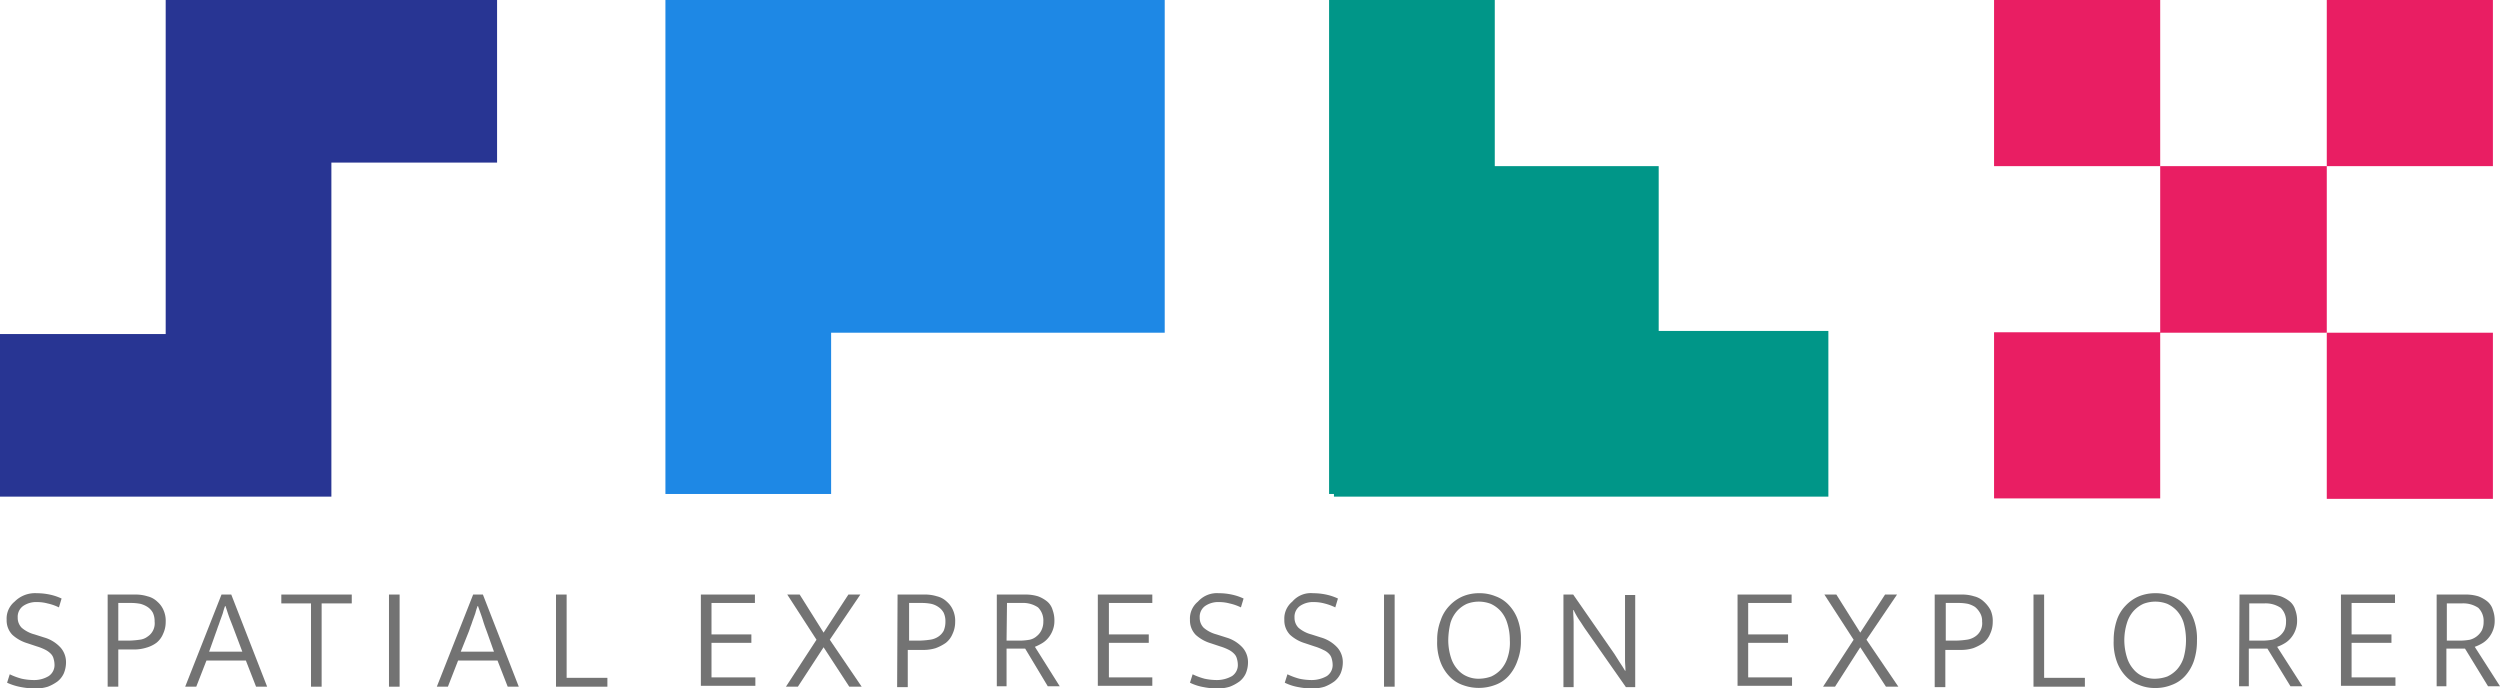 <svg id="Layer_2" data-name="Layer 2" xmlns="http://www.w3.org/2000/svg" viewBox="0 0 564.3 155.4"><defs><style>.cls-1{fill:#283593;}.cls-2{fill:#1e88e5;}.cls-3{fill:#009688;}.cls-4{fill:#e91e63;}.cls-5{fill:#737373;}</style></defs><polygon class="cls-1" points="112.2 36.7 112.2 0 37.4 0 37.4 19.1 37.4 36.7 37.4 75.4 0 75.4 0 112.1 74.8 112.1 74.8 75.4 74.8 75.4 74.8 36.7 112.2 36.7"/><polygon class="cls-2" points="262.9 0 187.6 0 156.7 0 150.2 0 150.2 111.5 187.6 111.5 187.6 75.1 262.9 75.1 262.9 0"/><polygon class="cls-3" points="374.4 74.7 374.4 37.5 337.4 37.5 337.4 0 300 0 300 111.5 301.1 111.5 301.1 112.1 412.7 112.1 412.7 74.7 374.4 74.7"/><polygon class="cls-4" points="487.6 37.5 487.6 0 450.1 0 450.1 37.5 487.6 37.5 487.6 75 450.1 75 450.1 112.5 487.6 112.5 487.6 75.1 525.2 75.1 525.2 37.5 487.6 37.5"/><rect class="cls-4" x="525.2" width="37.5" height="37.5"/><rect class="cls-4" x="525.2" y="75.1" width="37.5" height="37.5"/><path class="cls-5" d="M8.3,134.3a14.28,14.28,0,0,1,2.9.3,12.24,12.24,0,0,1,2.7.9l-.6,2a11.42,11.42,0,0,0-2.6-.9,9.08,9.08,0,0,0-2.3-.3,5.2,5.2,0,0,0-3.2.9A3,3,0,0,0,4,139.8a3.17,3.17,0,0,0,.9,2.3,7.3,7.3,0,0,0,2.9,1.5l2.2.7a8,8,0,0,1,3.7,2.3,5,5,0,0,1,1.2,3.4,6.44,6.44,0,0,1-.5,2.4,4.89,4.89,0,0,1-1.4,1.8,9.41,9.41,0,0,1-2.2,1.2,9,9,0,0,1-2.8.4,17.33,17.33,0,0,1-3.2-.3,13.13,13.13,0,0,1-3.2-1l.6-1.9a14.76,14.76,0,0,0,2.7,1,13.33,13.33,0,0,0,2.8.3A6.29,6.29,0,0,0,11,153a3,3,0,0,0,1.3-2.7,5,5,0,0,0-.2-1.2,2.38,2.38,0,0,0-.6-1.1,4.7,4.7,0,0,0-1.2-.9,11.92,11.92,0,0,0-2-.8l-2.1-.7a8.79,8.79,0,0,1-3.4-1.9,4.67,4.67,0,0,1-1.3-3.4,4.94,4.94,0,0,1,1.8-4.1A6.46,6.46,0,0,1,8.3,134.3Z" transform="translate(0 -0.4)"/><path class="cls-5" d="M24.4,134.6h6.1a9,9,0,0,1,2.8.4,4.77,4.77,0,0,1,2.2,1.2,5.22,5.22,0,0,1,1.4,1.9,5.92,5.92,0,0,1,.5,2.7,6.26,6.26,0,0,1-.6,2.7,5,5,0,0,1-1.5,2,7,7,0,0,1-2.3,1.1,9.25,9.25,0,0,1-2.9.4H26.7v8.4H24.3V134.6ZM26.7,145h2.4a19.42,19.42,0,0,0,2.4-.2,3.59,3.59,0,0,0,1.8-.7,3.55,3.55,0,0,0,1.6-3.4,4.48,4.48,0,0,0-.4-2,3.74,3.74,0,0,0-1.2-1.3,5.58,5.58,0,0,0-1.6-.7,11.08,11.08,0,0,0-1.9-.2H26.7Z" transform="translate(0 -0.4)"/><path class="cls-5" d="M50,134.6h2.2l8.1,20.8H57.8l-2.3-5.9H46.6l-2.3,5.9H41.8Zm-2.8,12.9h7.5L53,143c-.3-.8-.6-1.6-1-2.6s-.7-2-1.1-3.2h-.1a14.24,14.24,0,0,0-.5,1.6l-.5,1.4c-.2.5-.3.9-.5,1.4s-.3.9-.5,1.4Z" transform="translate(0 -0.4)"/><path class="cls-5" d="M79.4,134.6v2H72.6v18.8H70.2V136.6H63.5v-2Z" transform="translate(0 -0.4)"/><path class="cls-5" d="M90.2,134.6v20.8H87.8V134.6Z" transform="translate(0 -0.4)"/><path class="cls-5" d="M106.8,134.6H109l8.1,20.8h-2.5l-2.3-5.9h-8.9l-2.3,5.9H98.6ZM104,147.5h7.5l-1.6-4.5c-.3-.8-.6-1.6-.9-2.6s-.7-2-1.1-3.2h-.1a14.24,14.24,0,0,0-.5,1.6l-.5,1.4c-.2.5-.3.9-.5,1.4s-.3.9-.5,1.4Z" transform="translate(0 -0.4)"/><path class="cls-5" d="M125.5,134.6h2.4v18.8h9.2v2H125.5Z" transform="translate(0 -0.4)"/><path class="cls-5" d="M158.2,134.6h12.2v1.9h-9.8v7.1h9v1.9h-9v7.8h9.9v1.9H158.2V134.6Z" transform="translate(0 -0.4)"/><path class="cls-5" d="M180.5,134.6l5.4,8.6,5.6-8.6h2.7l-6.9,10.2,7.2,10.6h-2.8l-5.8-8.9-5.8,8.9h-2.7l6.9-10.6-6.6-10.2Z" transform="translate(0 -0.4)"/><path class="cls-5" d="M202.6,134.6h6.1a9,9,0,0,1,2.8.4,4.77,4.77,0,0,1,2.2,1.2,5.22,5.22,0,0,1,1.4,1.9,5.92,5.92,0,0,1,.5,2.7,6.26,6.26,0,0,1-.6,2.7,5,5,0,0,1-1.5,2,10.08,10.08,0,0,1-2.3,1.2,9.25,9.25,0,0,1-2.9.4h-3.4v8.4h-2.4Zm2.5,10.4h2.4a19.42,19.42,0,0,0,2.4-.2,4.38,4.38,0,0,0,1.9-.7,3.74,3.74,0,0,0,1.2-1.3,5.22,5.22,0,0,0,.4-2.1,4.48,4.48,0,0,0-.4-2,3.74,3.74,0,0,0-1.2-1.3,4.59,4.59,0,0,0-1.6-.7,11.08,11.08,0,0,0-1.9-.2h-3.1V145Z" transform="translate(0 -0.4)"/><path class="cls-5" d="M225,134.6h6.4a9.67,9.67,0,0,1,2.9.4,7.19,7.19,0,0,1,2.1,1.2,3.87,3.87,0,0,1,1.2,1.9,6.72,6.72,0,0,1,.4,2.4,5.7,5.7,0,0,1-.4,2.2,5.85,5.85,0,0,1-1,1.7,5.26,5.26,0,0,1-1.4,1.2,11.94,11.94,0,0,1-1.6.8l5.6,8.9h-2.7l-5.1-8.5h-4.2v8.5H225Zm2.2,10.4h3.2a13.55,13.55,0,0,0,2-.2,3.46,3.46,0,0,0,1.6-.8,3.81,3.81,0,0,0,1.1-1.4,4.33,4.33,0,0,0,.4-1.9,4.14,4.14,0,0,0-1.2-3.2,6,6,0,0,0-3.6-1h-3.4Z" transform="translate(0 -0.4)"/><path class="cls-5" d="M247.8,134.6h12.3v1.9h-9.8v7.1h9v1.9h-9v7.8h9.8v1.9H247.8Z" transform="translate(0 -0.4)"/><path class="cls-5" d="M275.1,134.3a13.58,13.58,0,0,1,2.9.3,12.24,12.24,0,0,1,2.7.9l-.6,2a11.42,11.42,0,0,0-2.6-.9,9.08,9.08,0,0,0-2.3-.3,5.2,5.2,0,0,0-3.2.9,3,3,0,0,0-1.2,2.6,3.17,3.17,0,0,0,.9,2.3,7.3,7.3,0,0,0,2.9,1.5l2.2.7a8,8,0,0,1,3.7,2.3,5,5,0,0,1,1.2,3.4,6.44,6.44,0,0,1-.5,2.4,4.89,4.89,0,0,1-1.4,1.8,9.41,9.41,0,0,1-2.2,1.2,9,9,0,0,1-2.8.4,15.53,15.53,0,0,1-3.1-.3,11.24,11.24,0,0,1-3.1-1l.6-1.9a14.76,14.76,0,0,0,2.7,1,13.33,13.33,0,0,0,2.8.3,6.92,6.92,0,0,0,3.4-.9,3,3,0,0,0,1.3-2.7,5,5,0,0,0-.2-1.2,2.38,2.38,0,0,0-.6-1.1,4.7,4.7,0,0,0-1.2-.9,11.92,11.92,0,0,0-2-.8l-2.1-.7a8.79,8.79,0,0,1-3.4-1.9,4.67,4.67,0,0,1-1.3-3.4,4.94,4.94,0,0,1,1.8-4.1A5.72,5.72,0,0,1,275.1,134.3Z" transform="translate(0 -0.4)"/><path class="cls-5" d="M296.4,134.3a14.28,14.28,0,0,1,2.9.3,12.24,12.24,0,0,1,2.7.9l-.6,2a12.54,12.54,0,0,0-2.5-.9,9.08,9.08,0,0,0-2.3-.3,5.2,5.2,0,0,0-3.2.9,3,3,0,0,0-1.2,2.6,3.17,3.17,0,0,0,.9,2.3,7.3,7.3,0,0,0,2.9,1.5l2.2.7a8,8,0,0,1,3.7,2.3,5,5,0,0,1,1.2,3.4,6.44,6.44,0,0,1-.5,2.4,4.89,4.89,0,0,1-1.4,1.8,9.41,9.41,0,0,1-2.2,1.2,9,9,0,0,1-2.8.4,15.53,15.53,0,0,1-3.1-.3,11.24,11.24,0,0,1-3.1-1l.6-1.9a14.76,14.76,0,0,0,2.7,1,13.33,13.33,0,0,0,2.8.3,6.92,6.92,0,0,0,3.4-.9,3,3,0,0,0,1.3-2.7,5,5,0,0,0-.2-1.2,2.38,2.38,0,0,0-.6-1.1,3.81,3.81,0,0,0-1.3-.9,11.92,11.92,0,0,0-2-.8l-2.1-.7a8.79,8.79,0,0,1-3.4-1.9,4.67,4.67,0,0,1-1.3-3.4,4.94,4.94,0,0,1,1.8-4.1A5.49,5.49,0,0,1,296.4,134.3Z" transform="translate(0 -0.4)"/><path class="cls-5" d="M314.8,134.6v20.8h-2.4V134.6Z" transform="translate(0 -0.4)"/><path class="cls-5" d="M333.9,134.3a9.37,9.37,0,0,1,3.7.7,7.55,7.55,0,0,1,3,2,9.44,9.44,0,0,1,2,3.3,12.49,12.49,0,0,1,.7,4.7,12.06,12.06,0,0,1-.8,4.6,9.84,9.84,0,0,1-2,3.4,7.55,7.55,0,0,1-3,2,10.48,10.48,0,0,1-7.4,0,7.55,7.55,0,0,1-3-2,9.44,9.44,0,0,1-2-3.3,12.49,12.49,0,0,1-.7-4.7,12.06,12.06,0,0,1,.8-4.6,8.62,8.62,0,0,1,2-3.3,9,9,0,0,1,3-2.1A9.37,9.37,0,0,1,333.9,134.3Zm-7,10.6a13.2,13.2,0,0,0,.6,3.9,7.2,7.2,0,0,0,1.5,2.7,5.67,5.67,0,0,0,2.2,1.6,6.46,6.46,0,0,0,2.7.5,8.57,8.57,0,0,0,2.7-.5,6.91,6.91,0,0,0,2.2-1.6,7.2,7.2,0,0,0,1.5-2.7,10.48,10.48,0,0,0,.5-3.9,12.72,12.72,0,0,0-.6-3.9,7.2,7.2,0,0,0-1.5-2.7,6.91,6.91,0,0,0-2.2-1.6,7.54,7.54,0,0,0-5.4,0,6.91,6.91,0,0,0-2.2,1.6,7.2,7.2,0,0,0-1.5,2.7A17.37,17.37,0,0,0,326.9,144.9Z" transform="translate(0 -0.4)"/><path class="cls-5" d="M352.9,134.6h2.2l9.3,13.4,1.2,1.9c.4.6.8,1.2,1.2,1.9h.1c0-.8-.1-1.6-.1-2.4V134.7h2.3v20.8H367l-9.1-13c-.5-.7-.9-1.4-1.4-2.1a17.1,17.1,0,0,1-1.3-2.3h-.1c0,1,.1,2,.1,2.9v14.5h-2.3Z" transform="translate(0 -0.4)"/><path class="cls-5" d="M392.2,134.6h12.2v1.9h-9.8v7.1h9v1.9h-9v7.8h9.9v1.9H392.2V134.6Z" transform="translate(0 -0.4)"/><path class="cls-5" d="M414.5,134.6l5.4,8.6,5.6-8.6h2.7l-6.9,10.2,7.2,10.6h-2.8l-5.8-8.9-5.7,8.9h-2.7l6.9-10.6-6.6-10.2Z" transform="translate(0 -0.4)"/><path class="cls-5" d="M436.7,134.6h6.1a9,9,0,0,1,2.8.4,4.77,4.77,0,0,1,2.2,1.2,7,7,0,0,1,1.5,1.9,5.92,5.92,0,0,1,.5,2.7,6.26,6.26,0,0,1-.6,2.7,5,5,0,0,1-1.5,2,10.08,10.08,0,0,1-2.3,1.2,9.25,9.25,0,0,1-2.9.4h-3.4v8.4h-2.4V134.6Zm2.4,10.4h2.4a19.42,19.42,0,0,0,2.4-.2,4.38,4.38,0,0,0,1.9-.7,3.55,3.55,0,0,0,1.6-3.4,3.51,3.51,0,0,0-.5-2,4.73,4.73,0,0,0-1.1-1.3,5.58,5.58,0,0,0-1.6-.7,11.08,11.08,0,0,0-1.9-.2h-3.1V145Z" transform="translate(0 -0.4)"/><path class="cls-5" d="M459,134.6h2.4v18.8h9.2v2H459Z" transform="translate(0 -0.4)"/><path class="cls-5" d="M486.5,134.3a9.37,9.37,0,0,1,3.7.7,7.55,7.55,0,0,1,3,2,9.44,9.44,0,0,1,2,3.3,12.49,12.49,0,0,1,.7,4.7,14.26,14.26,0,0,1-.7,4.6,9.84,9.84,0,0,1-2,3.4,7.55,7.55,0,0,1-3,2,9.71,9.71,0,0,1-3.7.7,9.37,9.37,0,0,1-3.7-.7,7.55,7.55,0,0,1-3-2,9.44,9.44,0,0,1-2-3.3,12.49,12.49,0,0,1-.7-4.7,14.26,14.26,0,0,1,.7-4.6,8.62,8.62,0,0,1,2-3.3,9,9,0,0,1,3-2.1A9.71,9.71,0,0,1,486.5,134.3Zm-7,10.6a13.2,13.2,0,0,0,.6,3.9,7.2,7.2,0,0,0,1.5,2.7,5.67,5.67,0,0,0,2.2,1.6,6.46,6.46,0,0,0,2.7.5,8.57,8.57,0,0,0,2.7-.5,6.91,6.91,0,0,0,2.2-1.6,7.2,7.2,0,0,0,1.5-2.7,14.75,14.75,0,0,0,0-7.8,7.2,7.2,0,0,0-1.5-2.7,6.91,6.91,0,0,0-2.2-1.6,7.54,7.54,0,0,0-5.4,0,6.91,6.91,0,0,0-2.2,1.6,7.2,7.2,0,0,0-1.5,2.7A13.2,13.2,0,0,0,479.5,144.9Z" transform="translate(0 -0.4)"/><path class="cls-5" d="M505.5,134.6h6.4a9.67,9.67,0,0,1,2.9.4,7.19,7.19,0,0,1,2.1,1.2,3.87,3.87,0,0,1,1.2,1.9,6.72,6.72,0,0,1,.4,2.4,5.7,5.7,0,0,1-.4,2.2,5.85,5.85,0,0,1-1,1.7,5.26,5.26,0,0,1-1.4,1.2,8.86,8.86,0,0,1-1.7.8l5.7,8.9H517l-5.2-8.5h-4.2v8.5h-2.2Zm2.2,10.4h3.2a13.55,13.55,0,0,0,2-.2,4.34,4.34,0,0,0,2.7-2.1,4.33,4.33,0,0,0,.4-1.9,4.14,4.14,0,0,0-1.2-3.2,6.09,6.09,0,0,0-3.7-1h-3.4Z" transform="translate(0 -0.4)"/><path class="cls-5" d="M528.4,134.6h12.2v1.9h-9.8v7.1h9v1.9h-9v7.8h9.9v1.9H528.4V134.6Z" transform="translate(0 -0.4)"/><path class="cls-5" d="M550.1,134.6h6.4a9.67,9.67,0,0,1,2.9.4,7.19,7.19,0,0,1,2.1,1.2,3.87,3.87,0,0,1,1.2,1.9,6.72,6.72,0,0,1,.4,2.4,5.7,5.7,0,0,1-.4,2.2,5.85,5.85,0,0,1-1,1.7,5.26,5.26,0,0,1-1.4,1.2,8.86,8.86,0,0,1-1.7.8l5.7,8.9h-2.7l-5.2-8.5h-4.2v8.5H550V134.6Zm2.2,10.4h3.2a13.55,13.55,0,0,0,2-.2,4.34,4.34,0,0,0,2.7-2.1,4.33,4.33,0,0,0,.4-1.9,4.14,4.14,0,0,0-1.2-3.2,6.09,6.09,0,0,0-3.7-1h-3.4Z" transform="translate(0 -0.4)"/></svg>